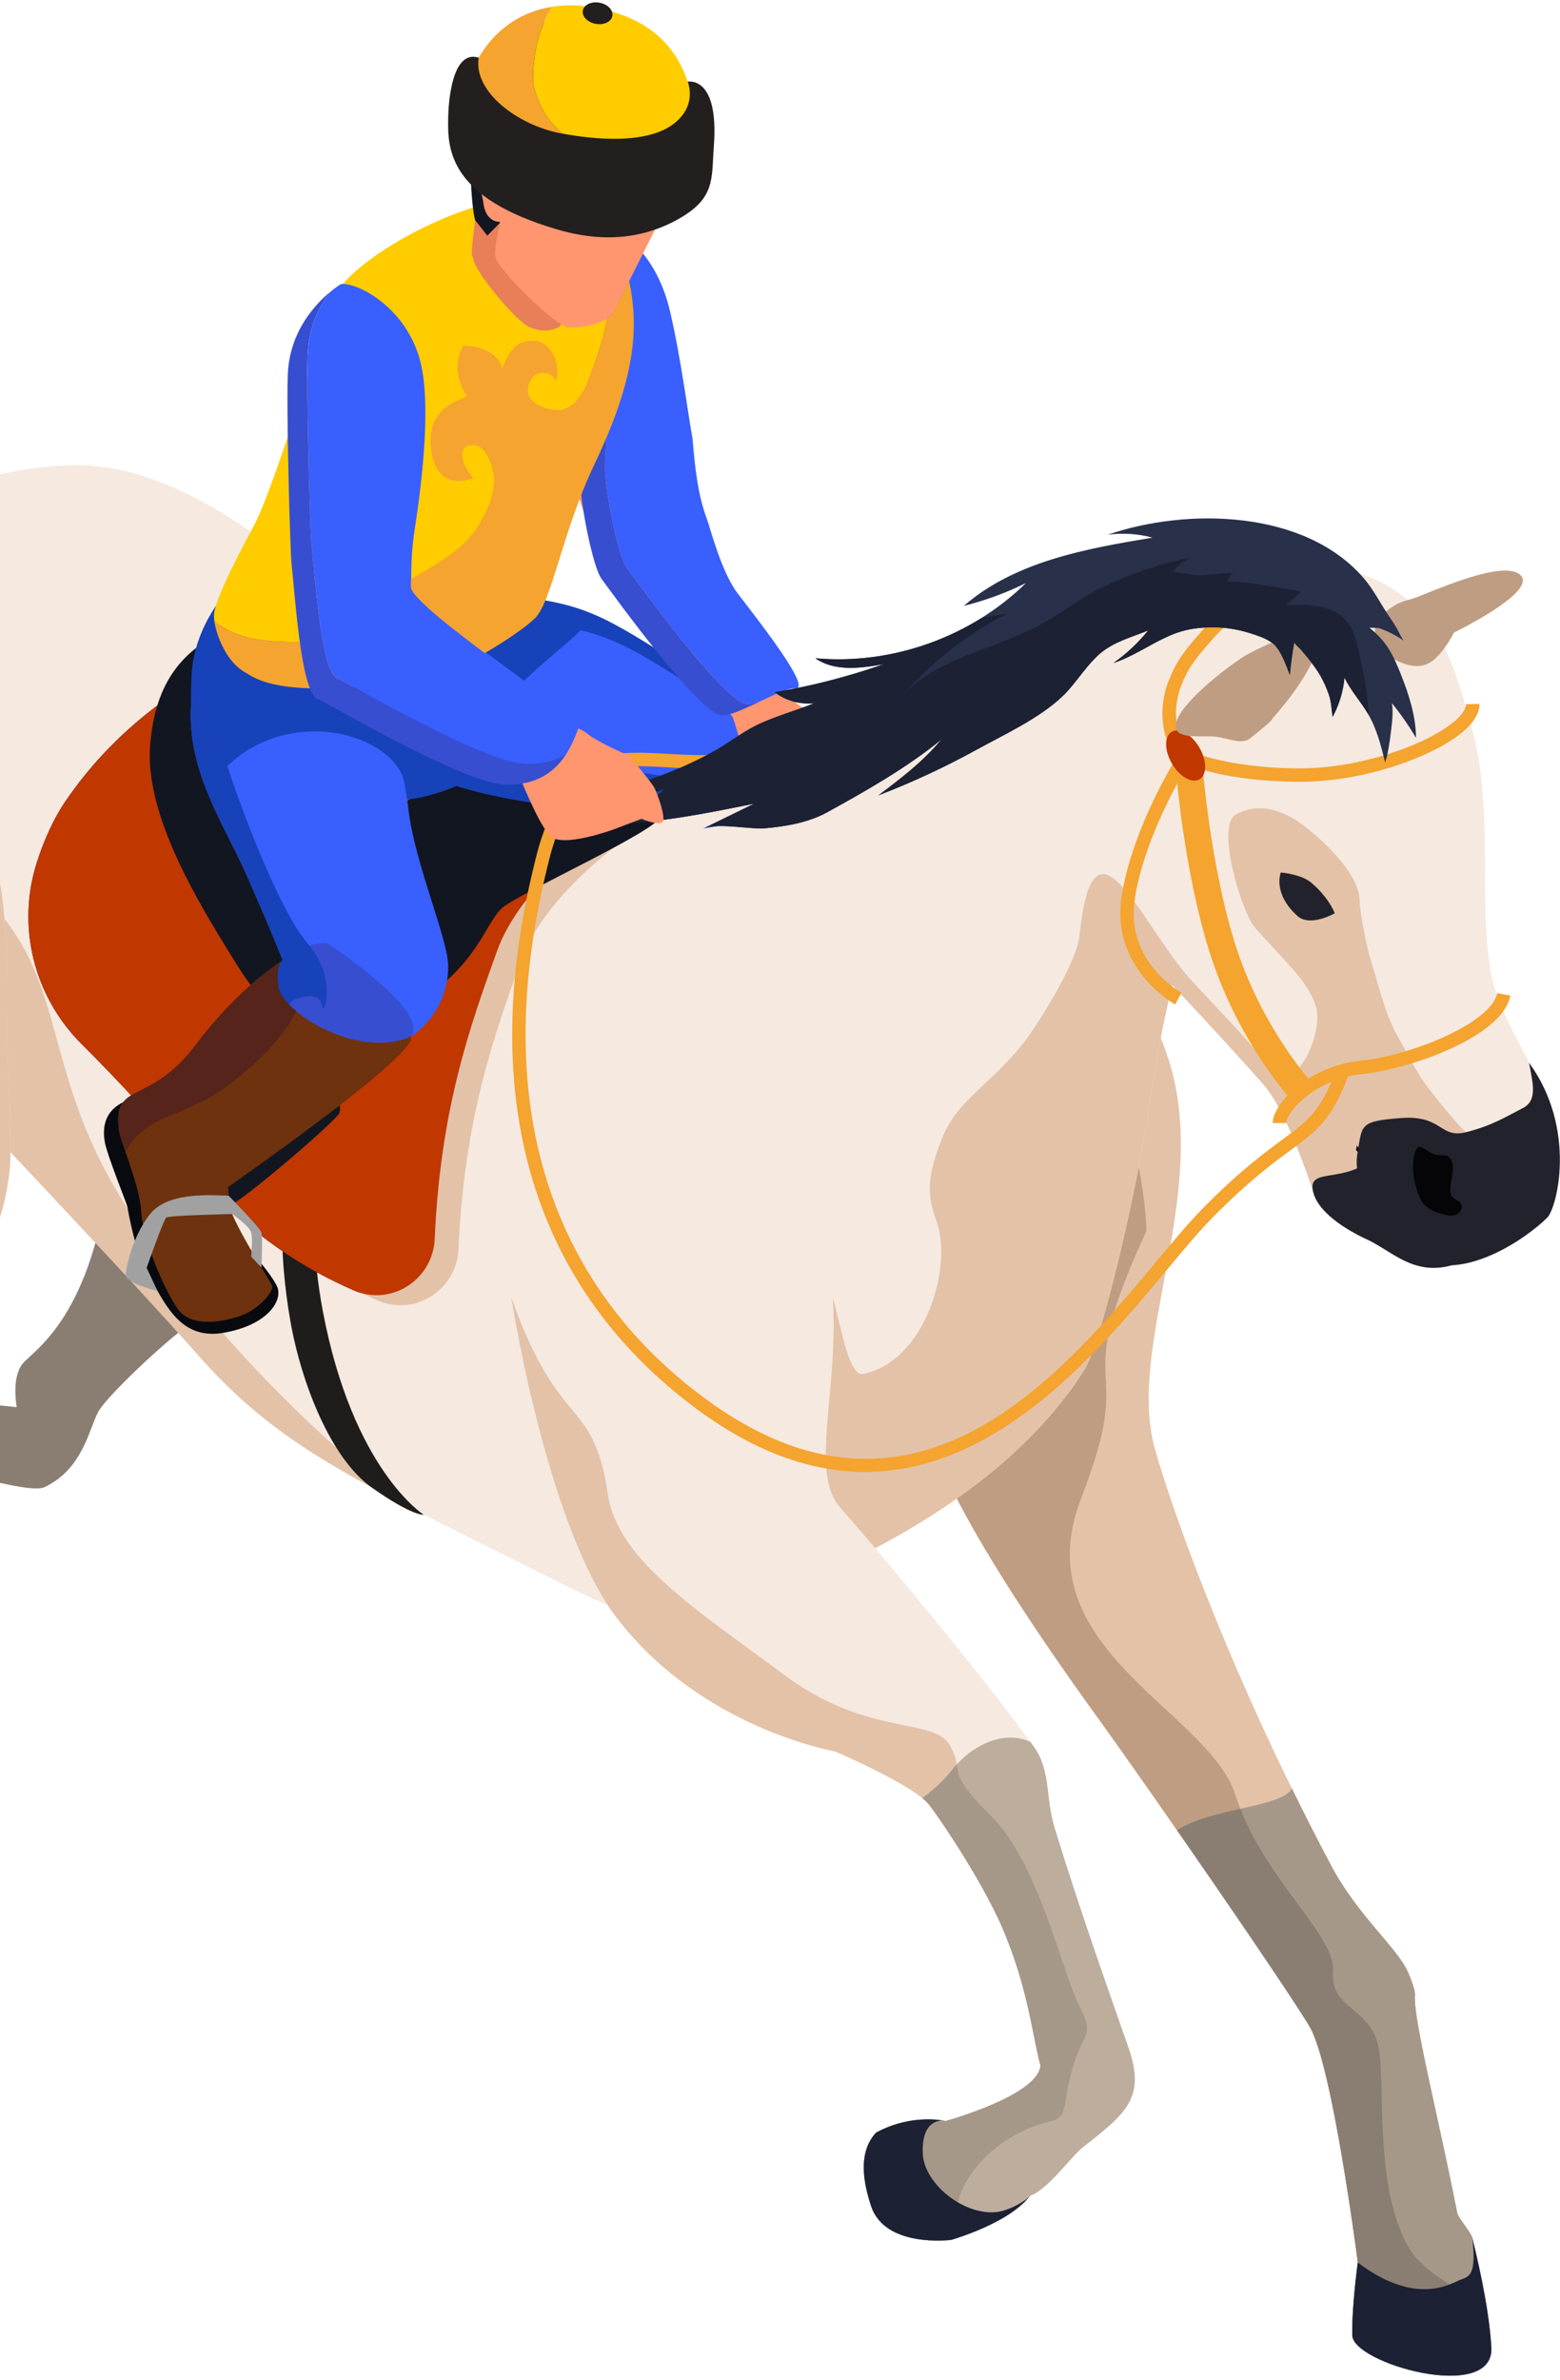 <svg width="284" height="433" viewBox="0 0 284 433" fill="none" xmlns="http://www.w3.org/2000/svg">
<path d="M49.193 235.136C46.971 238.35 36.849 240.035 34.668 240.972C32.48 241.889 19.558 253.724 17.853 256.944C16.155 260.185 15.034 267.325 8.084 270.6C5.944 271.599 -2.773 268.976 -3.826 269.085C-4.118 269.105 -5.49 269.343 -7.345 269.635C-11.972 270.355 -19.689 271.456 -21.354 270.627C-31.09 269.601 -34.507 268.317 -32.761 259.771C-30.913 250.823 -28.78 250.613 -23.134 248.242C-22.135 247.827 -17.944 250.402 -15.07 252.196C-14.689 252.44 -14.322 252.658 -14.01 252.855L-13.996 252.868C-13.847 252.956 -13.704 253.052 -13.582 253.126C-10.966 254.75 3.043 256.034 3.043 256.034C3.043 256.034 2.037 250.687 4.102 248.153C6.168 245.626 15.985 240.204 19.613 215.339C19.966 212.907 21.739 203.565 19.891 195.589C18.05 187.613 1.962 174.902 -6.938 147.238C-15.844 119.56 -16.979 119.478 -17.488 106.482C-17.488 106.482 -15.287 95.333 -8.853 89.456C-2.406 83.593 14.83 88.736 24.035 104.002C33.255 119.268 38.01 138.915 38.798 143.195C39.593 147.482 43.989 165.69 44.512 171.723C45.049 177.756 47.134 185.637 47.345 187.749C47.556 189.876 51.415 231.909 49.193 235.136Z" fill="#8A7E72"/>
<path d="M246.185 424.914C246.076 419.799 247.183 411.666 247.183 411.666C247.183 411.666 242.598 375.917 238.453 368.831C234.54 362.153 210.076 326.71 199.661 312.307C151.927 246.23 170.107 247.351 165.467 223.532C154.196 165.581 185.536 162.999 185.536 162.999C185.536 162.999 204.858 168.393 212.725 192.729C220.586 217.064 204.905 244.79 210.266 263.677C213.996 276.829 225.022 306.824 242.305 339.401C247.149 348.545 254.364 354.408 256.287 358.77C257.347 361.154 257.625 362.534 257.591 362.928C257.197 367.174 261.77 384.695 265.262 402.529C265.486 403.684 267.755 406.061 268.034 407.189C269.786 414.35 271.166 421.388 271.498 427.292C271.729 437.238 246.28 430.03 246.178 424.921L246.185 424.914Z" fill="#E3C2A8"/>
<path d="M256.463 408.946C250.457 398.551 252.081 381.879 251.137 373.55C250.192 365.221 242.047 365.724 242.678 358.875C243.31 352.034 229.791 341.904 224.892 326.564C220.001 311.224 186.174 299.885 196.827 272.594C207.48 245.303 194.041 255.725 208.723 223.937C208.723 223.937 207.418 166.345 163.829 189.832C162.511 198.195 162.688 209.153 165.48 223.522C170.12 247.341 151.933 246.22 199.674 312.297C210.088 326.7 234.546 362.15 238.466 368.822C242.61 375.907 247.196 411.657 247.196 411.657C247.196 411.657 246.089 419.796 246.198 424.904C246.306 430.02 271.756 437.222 271.518 427.276C271.375 424.721 271.022 421.942 270.54 419.048C264.432 416.337 258.766 412.913 256.47 408.932L256.463 408.946Z" fill="#BF9D82"/>
<path d="M271.514 427.287C271.181 421.39 269.802 414.352 268.049 407.184C267.77 406.05 265.501 403.679 265.277 402.524C261.785 384.683 257.213 367.162 257.607 362.922C257.648 362.535 257.362 361.156 256.303 358.765C254.38 354.403 247.165 348.54 242.321 339.395C239.8 334.647 237.416 329.959 235.167 325.359C233.971 328.709 220.166 329.082 214.29 333.03C224.691 347.996 235.914 364.485 238.455 368.826C242.599 375.912 247.185 411.661 247.185 411.661C247.185 411.661 246.078 419.8 246.187 424.909C246.295 430.025 271.745 437.226 271.514 427.28V427.287Z" fill="#A69889"/>
<path d="M270.786 429.854C271.085 429.419 271.302 428.93 271.411 428.359C271.425 428.278 271.452 428.203 271.459 428.115C271.493 427.85 271.513 427.578 271.506 427.286C271.506 427.272 271.506 427.259 271.506 427.238C271.472 426.579 271.418 425.9 271.35 425.214C271.309 424.779 271.262 424.337 271.207 423.896C271.18 423.651 271.153 423.4 271.126 423.148C271.051 422.564 270.976 421.966 270.888 421.362C270.874 421.273 270.868 421.192 270.854 421.104C270.752 420.424 270.65 419.738 270.535 419.045C264.427 416.334 258.761 412.91 256.465 408.929C250.459 398.534 252.083 381.862 251.138 373.533C250.194 365.204 242.048 365.7 242.68 358.859C243.278 352.404 231.287 343.029 225.811 329.108C221.653 330.073 217.081 331.14 214.295 333.015C214.635 333.504 214.975 334 215.321 334.489C215.525 334.781 215.729 335.08 215.94 335.379C216.13 335.658 216.327 335.936 216.517 336.208C216.993 336.894 217.468 337.58 217.944 338.273C218.039 338.409 218.134 338.552 218.229 338.688C218.494 339.075 218.759 339.462 219.031 339.843C219.167 340.033 219.296 340.23 219.432 340.42C219.934 341.154 220.437 341.881 220.94 342.608L221.164 342.934C221.442 343.335 221.714 343.736 221.986 344.13C222.102 344.293 222.21 344.462 222.326 344.625C222.815 345.339 223.304 346.052 223.786 346.752C223.875 346.881 223.963 347.01 224.051 347.139C224.33 347.54 224.602 347.941 224.873 348.335C224.948 348.45 225.03 348.559 225.104 348.675C225.566 349.347 226.022 350.02 226.47 350.679C226.599 350.869 226.728 351.059 226.857 351.249C227.088 351.582 227.312 351.922 227.537 352.248C227.679 352.459 227.822 352.669 227.965 352.88C228.325 353.41 228.678 353.933 229.024 354.443C229.181 354.674 229.337 354.905 229.493 355.136C229.683 355.414 229.874 355.693 230.057 355.971C230.281 356.304 230.505 356.637 230.723 356.963C230.94 357.289 231.158 357.608 231.375 357.928C231.572 358.227 231.769 358.519 231.966 358.804C232.095 358.994 232.224 359.185 232.347 359.375C232.639 359.81 232.917 360.231 233.189 360.639C233.305 360.808 233.413 360.971 233.522 361.134C233.726 361.44 233.923 361.739 234.12 362.031C234.215 362.181 234.317 362.33 234.412 362.473C234.67 362.867 234.921 363.247 235.159 363.614C235.241 363.737 235.315 363.845 235.39 363.967C235.594 364.28 235.798 364.586 235.988 364.878C236.036 364.953 236.09 365.027 236.138 365.102C236.362 365.449 236.579 365.781 236.783 366.101C236.83 366.182 236.885 366.257 236.932 366.332C237.123 366.631 237.306 366.909 237.469 367.174C237.483 367.195 237.496 367.222 237.51 367.242C237.687 367.521 237.843 367.779 237.992 368.017C238.026 368.064 238.053 368.118 238.087 368.166C238.23 368.397 238.359 368.614 238.468 368.805C239.113 369.912 239.772 371.719 240.424 373.982C240.683 374.885 240.941 375.863 241.199 376.896C241.457 377.929 241.708 379.023 241.96 380.15C242.082 380.714 242.211 381.292 242.333 381.876C245.037 394.743 247.205 411.64 247.205 411.64C247.205 411.64 246.926 413.678 246.661 416.348C246.559 417.353 246.464 418.44 246.383 419.555C246.247 421.402 246.165 423.298 246.199 424.894C246.213 425.533 246.62 426.206 247.327 426.871C247.605 427.136 247.945 427.395 248.305 427.66C248.631 427.891 248.985 428.122 249.372 428.353C249.644 428.509 249.936 428.672 250.235 428.821C250.833 429.134 251.485 429.433 252.171 429.711C252.511 429.854 252.864 429.99 253.224 430.126C259.569 432.483 268.272 433.461 270.8 429.834L270.786 429.854Z" fill="#8A7E72"/>
<path d="M283.464 209.872C283.586 217.529 277.893 222.149 276.432 222.06C274.965 221.985 270.902 218.167 270.902 218.167C270.902 218.167 270.705 219.227 269.17 218.765C268.3 218.493 266.996 217.739 265.053 216.041C259.665 211.326 261.914 207.053 261.146 205.51C260.378 203.982 256.275 190.272 251.594 184.898C246.913 179.511 240.079 156.344 238.224 155.06C236.383 153.762 232.436 155.386 227.999 156.099C224.847 156.609 219.582 157.492 214.452 175.434C214.113 176.63 213.766 177.9 213.426 179.246C211.925 185.244 210.437 192.84 209.031 202.453C207.135 215.511 200.613 244.378 197.284 249.426C196.612 250.438 195.926 251.505 195.171 252.537C195.036 252.721 194.9 252.918 194.757 253.101C190.436 258.692 183.35 262.959 161.868 252.259C160.292 251.477 158.743 250.71 157.201 249.99C152.105 247.537 147.261 245.37 142.642 243.393C134.693 239.996 127.451 237.19 120.867 234.561C104.834 228.175 92.727 222.882 83.957 212.956C68.874 195.87 42.1 173.94 35.802 166.636C33.689 164.19 28.743 160.223 23.043 155.202C11.65 145.222 -6.564 136.811 -7.916 122.558C-8.011 121.518 -8.113 120.493 -8.195 119.508C-9.893 100.098 -8.901 89.914 0.27 87.183C9.945 84.302 26.807 77.936 61.741 109.656C61.741 109.656 75.424 124.752 85.118 130.649C97.653 138.258 112.572 150.066 146.684 134.644C154.035 131.295 210.043 102.326 219.33 100.994C228.597 99.663 246.736 102.53 253.612 107.177C260.501 111.831 263.64 116.24 268.096 133.034C272.553 149.788 268.062 169.992 272.886 182.079C274.815 186.929 278.246 192.888 280.047 196.672C282.723 202.324 283.403 205.279 283.491 209.886L283.464 209.872Z" fill="#F5E9E0"/>
<path d="M104.099 140.98C97.543 163.664 81.197 151.252 113.698 167.856C128.835 175.587 136.322 163.494 137.796 159.561C139.27 155.627 127.877 148.636 127.877 148.636L95.09 133.975L104.092 140.98H104.099Z" fill="#F5E9E0"/>
<path d="M124.902 163.906C124.902 163.906 137.015 198.555 142.491 212.027C147.967 225.499 165.59 253.904 165.59 253.904C165.59 253.904 158.219 253.075 155.841 251.689C153.463 250.303 153.436 247.246 153.436 247.246C153.436 247.246 127.45 207.346 124.005 192.25C120.561 177.154 118.801 160.054 118.801 160.054L124.902 163.899V163.906Z" fill="#942F11"/>
<path d="M195.158 252.535C195.022 252.718 194.886 252.915 194.744 253.099C175.775 278.97 138.097 291.606 126.072 295.098C125.277 295.329 124.604 295.526 124.047 295.682C122.926 295.988 122.288 296.138 122.288 296.138C122.288 296.138 122.057 295.968 121.656 295.635C116.309 291.314 79.718 259.838 118.809 235.829C119.502 235.401 120.188 234.986 120.861 234.558C132.94 227.133 142.982 220.882 151.189 215.848C159.796 210.576 166.407 206.643 171.258 204.136C177.352 200.983 180.687 200.059 181.774 201.472C184.621 205.162 195.172 252.535 195.172 252.535H195.158Z" fill="#F5E9E0"/>
<path d="M269.175 218.116C269.175 218.341 269.175 218.558 269.162 218.769C268.999 224.903 265.113 228.966 263.054 230.019C262.68 230.223 262.361 230.318 262.137 230.311C260.676 230.237 256.607 226.425 256.607 226.425C256.607 226.425 256.152 229 250.764 224.285C245.37 219.57 240.342 219.496 239.575 217.96C238.807 216.438 234.697 202.722 230.022 197.334C227.006 193.863 219.112 185.255 213.432 179.242C210.286 175.934 207.827 173.434 207.175 172.972C205.341 171.674 201.393 173.298 196.957 174.025C195.537 174.249 189.939 176.742 182.839 181.518C172.785 188.292 159.734 199.658 151.201 215.834C147.369 223.09 144.427 231.31 143.096 240.509C142.973 241.399 142.803 242.343 142.654 243.376C142.538 244.028 142.416 244.694 142.287 245.387C139.787 259.695 134.304 283.011 131.335 287.475C129.297 290.566 128.659 293.772 126.084 295.09C125.52 295.389 124.854 295.58 124.059 295.668H123.998C123.332 295.743 122.551 295.729 121.675 295.62C117.992 295.179 112.306 293.134 103.08 288.528C91.503 282.76 82.162 278.194 74.342 274.145C56.542 264.967 46.583 258.458 36.113 246.589C21.031 229.503 -5.9 201.621 -12.197 194.331C-12.537 193.958 -12.924 193.536 -13.38 193.088C-15.859 190.635 -20.133 187.143 -24.97 182.904C-36.349 172.91 -50.814 158.84 -52.172 144.587C-54.224 123.193 -53.64 112.092 -43.979 109.212C-36.662 107.038 -27.389 106.093 -8.203 119.484C-2.007 123.798 5.208 129.593 13.721 137.331C13.721 137.331 32.051 147.651 41.752 153.548C51.454 159.445 73.371 176.015 80.722 172.693C83.874 171.259 102.319 161.456 123.122 150.579C122.531 150.43 121.892 150.239 121.158 150.015C120.391 149.777 119.609 149.56 118.835 149.363C121.953 149.01 125.058 148.521 128.149 147.97C131.227 147.42 134.311 146.802 137.348 146.184C134.243 147.692 131.166 149.2 128.068 150.722H128.04C128.04 150.722 128 150.749 127.979 150.763C128.007 150.749 128.027 150.735 128.068 150.722C128.958 150.586 129.841 150.443 130.717 150.28C133.557 150.205 137.294 150.858 139.352 150.667C143.177 150.328 147.233 149.614 150.644 147.739C157.709 143.84 165.026 139.695 171.351 134.552C168.11 138.5 164 141.604 159.924 144.682C166.099 142.304 172.119 139.505 177.914 136.312C182.676 133.696 189.137 130.707 193.288 126.78C193.676 126.407 194.083 126.026 194.43 125.625C195.007 124.973 195.564 124.294 196.101 123.601C197.344 122.031 198.567 120.421 200.048 119.063C200.109 119.015 200.164 118.961 200.225 118.913C201.57 119.049 202.929 119.212 204.288 119.416C203.771 119.83 203.241 120.231 202.705 120.612C203.323 120.408 203.927 120.17 204.525 119.919C204.777 119.803 205.028 119.694 205.279 119.565C212.196 120.686 218.921 122.629 222.543 125.068C229.431 129.722 234.221 133.642 238.685 150.423C243.121 167.19 251.756 179.799 256.586 191.892C261.424 203.999 269.033 210.419 269.182 218.089L269.175 218.116Z" fill="#F5E9E0"/>
<path d="M128.073 150.739C128.031 150.753 128.009 150.767 127.981 150.781C128.009 150.767 128.024 150.753 128.045 150.739H128.073Z" fill="#F5E9E0"/>
<path d="M200.226 118.935C200.165 118.982 200.111 119.037 200.05 119.084C198.569 120.443 197.346 122.053 196.103 123.623C195.559 124.316 195.009 124.995 194.431 125.647C194.078 126.048 193.677 126.428 193.29 126.802C189.139 130.722 182.678 133.718 177.916 136.334C172.12 139.527 166.101 142.333 159.926 144.704C164.002 141.626 168.112 138.521 171.353 134.574C165.028 139.717 157.711 143.861 150.645 147.761C147.241 149.636 143.179 150.349 139.354 150.689C137.295 150.879 133.559 150.227 130.719 150.302C129.836 150.465 128.959 150.601 128.069 150.744C131.161 149.222 134.245 147.713 137.35 146.205C134.306 146.823 131.228 147.435 128.151 147.992C134.109 144.874 140.183 141.735 146.066 138.725C166.332 128.331 184.383 119.465 188.256 118.914C191.476 118.452 195.736 118.486 200.233 118.942L200.226 118.935Z" fill="#F5E9E0"/>
<path d="M205.281 119.583C205.03 119.705 204.778 119.82 204.527 119.936C203.922 120.187 203.317 120.425 202.706 120.629C203.25 120.248 203.773 119.848 204.289 119.433C204.615 119.481 204.955 119.535 205.281 119.583Z" fill="#F5E9E0"/>
<path d="M263.054 230.027C262.674 230.224 262.361 230.319 262.137 230.305C260.67 230.23 256.607 226.419 256.607 226.419C256.607 226.419 256.152 228.994 250.758 224.279C245.37 219.564 240.343 219.489 239.568 217.968C238.8 216.439 234.697 202.722 230.016 197.342C227 193.863 219.112 185.249 213.419 179.243C211.917 185.242 210.429 192.837 209.023 202.451C207.128 215.508 200.606 244.375 197.277 249.423C196.604 250.435 195.918 251.502 195.164 252.535C195.028 252.718 194.892 252.915 194.749 253.098C175.781 278.969 138.102 291.606 126.077 295.098C125.5 295.404 124.841 295.601 124.053 295.682H123.992L138.694 242.385C139.916 243.533 145.562 224.972 146.737 225.842C152.499 230.163 153.049 250.863 157.2 249.98C168.532 247.609 173.553 230.339 170.448 222.071C168.654 217.295 168.851 213.755 171.555 206.996C174.307 200.168 180.068 197.532 186.019 190.167C188.839 186.648 196.02 175.173 196.502 170.391C198.805 147.787 205.878 164.052 214.451 175.432C215.246 176.491 216.116 177.558 217.087 178.604C228.46 190.867 233.223 194.753 239.106 209.088C242.537 217.458 254.053 225.101 263.054 230.02V230.027Z" fill="#E3C2A8"/>
<path d="M197.08 390.751C194.892 392.47 190.904 398.272 187.507 399.542C184.491 403.476 177.527 406.126 174.551 407.118C173.682 407.41 173.159 407.559 173.159 407.559C173.159 407.559 161.174 409.108 158.599 401.452C155.827 393.211 157.94 389.705 159.517 388.02C164.877 385.14 169.85 385.554 171.548 385.819C171.949 385.88 172.173 385.928 172.173 385.928C172.173 385.928 188.988 381.301 189.423 375.832C188.01 370.873 187.283 361.871 182.412 350.627C178.512 341.652 170.319 329.756 169.001 328.201C166.018 324.681 152.009 318.662 152.009 318.662C152.009 318.662 127.633 314.511 112.204 294.286C103.481 282.845 96.647 257.565 93.053 235.995C90.301 219.445 89.459 205.083 91.123 200.823C94.955 190.993 123.027 177.473 142.185 206.992C161.351 236.525 144.285 264.549 153.028 274.393C161.772 284.224 181.726 308.526 188.73 318.567C191.271 322.976 190.354 327.29 192.025 332.746C196.706 347.964 202.134 363.134 205.402 372.489C208.636 381.756 205.008 384.494 197.073 390.758L197.08 390.751Z" fill="#F5E9E0"/>
<path d="M191.103 386.039C180.512 388.458 171.632 398.587 174.553 407.113C173.684 407.406 173.161 407.555 173.161 407.555C173.161 407.555 161.176 409.104 158.601 401.447C155.83 393.206 157.942 389.701 159.519 388.016C164.879 385.135 169.852 385.55 171.55 385.815C171.951 385.876 172.176 385.923 172.176 385.923C172.176 385.923 188.99 381.297 189.425 375.828C188.012 370.868 187.285 361.867 182.414 350.623C178.514 341.648 170.321 329.752 169.003 328.196C166.02 324.677 152.011 318.658 152.011 318.658C152.011 318.658 127.635 314.507 112.206 294.282C103.483 282.841 96.649 257.561 93.055 235.991C101.839 260.856 108.008 253.913 110.651 271.848C112.458 284.105 127.493 293.31 142.65 304.669C157.807 316.029 169.968 312.448 172.875 317.496C175.783 322.537 171.652 321.776 180.348 330.323C189.058 338.87 193.345 358.809 196.382 364.768C199.426 370.712 197.251 369.394 195.261 376.27C193.27 383.145 194.649 385.224 191.089 386.039H191.103Z" fill="#E3C2A8"/>
<path d="M192.034 332.738C190.363 327.276 191.273 322.969 188.739 318.56C188.393 318.064 188.005 317.52 187.598 316.956C182.591 314.619 176.741 317.765 173.501 321.834C171.714 324.076 169.798 325.829 167.889 327.147C168.344 327.514 168.725 327.867 169.003 328.2C170.321 329.749 178.514 341.645 182.414 350.626C187.285 361.877 188.005 370.879 189.425 375.831C188.984 381.3 172.176 385.927 172.176 385.927C172.176 385.927 171.958 385.88 171.551 385.818C169.852 385.553 164.879 385.132 159.519 388.02C157.943 389.704 155.83 393.21 158.602 401.451C161.177 409.108 173.161 407.559 173.161 407.559C173.161 407.559 173.684 407.409 174.554 407.117C177.536 406.125 184.493 403.475 187.509 399.542C190.906 398.271 194.894 392.476 197.082 390.751C205.024 384.487 208.645 381.749 205.411 372.482C202.15 363.127 196.715 347.956 192.041 332.738H192.034Z" fill="#BDAD9D"/>
<path d="M196.396 364.768C193.352 358.809 189.065 338.87 180.362 330.323C174.458 324.521 174.465 323.006 174.173 321.056C173.942 321.314 173.718 321.572 173.507 321.837C171.72 324.079 169.805 325.832 167.896 327.15C168.099 327.313 168.276 327.47 168.446 327.626C168.487 327.667 168.527 327.707 168.575 327.748C168.731 327.904 168.881 328.054 169.003 328.196C170.321 329.745 178.514 341.641 182.414 350.623C187.285 361.873 188.005 370.875 189.425 375.828C189.296 377.445 187.733 378.98 185.607 380.353C185.39 380.495 185.165 380.631 184.934 380.767C179.819 383.817 172.169 385.924 172.169 385.924C172.169 385.924 171.951 385.876 171.544 385.815C169.845 385.55 164.872 385.129 159.512 388.016C159.118 388.437 158.69 388.974 158.316 389.667C157.188 391.753 156.516 395.265 158.595 401.447C161.17 409.104 173.154 407.555 173.154 407.555C173.154 407.555 173.677 407.406 174.547 407.113C171.625 398.587 180.505 388.458 191.096 386.039C194.656 385.224 193.277 383.145 195.268 376.27C197.258 369.394 199.432 370.719 196.389 364.768H196.396Z" fill="#A69889"/>
<path d="M74.323 274.166C56.53 264.981 46.578 258.472 36.095 246.604C21.012 229.531 -5.918 201.649 -12.216 194.359C-12.542 193.979 -12.936 193.564 -13.392 193.116C-16.605 165.954 -23.297 147.584 -8.901 158.066C14.32 174.969 5.353 191.859 22.867 219.34C33.859 236.596 53.568 258.595 74.323 274.173V274.166Z" fill="#E3C2A8"/>
<path d="M264.686 115.107C264.686 115.107 279.443 107.939 276.963 104.828C274.15 101.295 259.734 108.129 257.254 108.897C255.576 109.42 254.401 109.427 251.547 111.92C250.195 113.102 249.917 115.093 250.881 116.615C251.506 117.6 251.975 118.918 252.784 119.4C256.269 121.472 258.783 121.731 260.794 120.25C262.519 118.979 264.469 115.711 264.68 115.1L264.686 115.107Z" fill="#BF9D82"/>
<path d="M274.632 219.25C274.618 219.691 274.584 220.119 274.536 220.541C274.441 221.336 274.258 222.117 274.034 222.885C272.593 223.938 270.909 225.011 268.993 225.928C267.138 226.845 265.073 227.599 262.851 228.055C261.37 227.063 259.923 225.833 259.923 225.833C259.923 225.833 259.651 228.557 254.182 224.257C248.7 219.943 243.584 219.956 242.741 218.441C241.913 216.954 237.089 203.196 232.252 198.128C231.735 197.578 231.076 196.939 230.336 196.26C232.095 196.395 233.828 196.212 235.309 195.295C238.264 193.44 240.561 186.64 239.596 183.27C238.618 179.914 236.165 177.217 233.821 174.635C232.259 172.943 230.71 171.245 229.147 169.553C228.977 169.376 228.814 169.193 228.644 169.003C225.933 166.054 221.477 150.558 224.813 148.329C226.993 146.889 229.847 146.78 232.34 147.541C232.36 147.555 232.415 147.561 232.449 147.575C234.976 148.37 237.17 149.973 239.168 151.699C241.213 153.479 243.896 156.033 245.656 158.771C246.709 160.402 247.436 162.087 247.517 163.704C247.531 163.839 247.531 163.962 247.531 164.098C247.511 165.626 248.829 172.542 249.501 174.56C251.159 179.56 251.913 184.201 254.8 189.214C256.377 191.959 258.027 195.438 259.984 197.924C261.445 199.779 265.365 204.827 267.186 206.267C267.444 206.464 267.688 206.661 267.906 206.878C268.089 207.048 268.259 207.218 268.422 207.395C270.216 209.351 270.644 208.081 271.941 210.438C273.429 213.163 274.713 216.091 274.652 219.257L274.632 219.25Z" fill="#E3C2A8"/>
<path d="M242.993 166.171C242.993 166.171 238.509 168.746 236.206 166.667C231.6 162.509 233.176 158.752 233.176 158.752C233.176 158.752 236.742 159.037 238.577 160.498C240.465 162.006 242.225 164.241 242.993 166.171Z" fill="#22222C"/>
<path d="M64.398 234.785C71.219 237.747 78.815 232.835 79.141 225.409C80.167 201.651 85.663 186.46 90.5 172.995C96.234 157.05 121.799 139.637 137.86 139.107L153.92 138.578C153.92 138.578 128.226 146.234 102.661 139.25C88.53 135.391 73.06 118.719 65.247 113.549C54.296 114.093 28.038 122.136 11.923 145.779C9.667 149.094 7.975 152.967 6.719 156.88C2.955 168.552 6.175 181.331 14.871 189.98C21.122 196.196 29.104 204.654 36.958 214.403C45.348 224.818 55.933 231.103 64.398 234.778V234.785Z" fill="#1C2134"/>
<path d="M93.971 108.51C107.565 110.032 110.616 112.451 128.144 123.626C131.846 125.991 135.481 128.464 138.98 131.12C139.951 131.861 142.37 133.145 142.784 134.286C143.375 135.923 141.439 137.982 140.454 139.014C139.578 139.932 138.695 140.856 137.818 141.773C137.166 142.452 136.5 143.145 135.658 143.573C135.053 143.879 134.38 144.035 133.715 144.185C130.562 144.884 127.39 145.482 124.196 145.971C121.52 146.379 120.175 145.985 117.654 145.217C112.654 143.689 107.47 142.792 102.273 142.296C82.965 140.434 64.669 135.672 67.38 125.943C70.091 116.214 93.971 108.503 93.971 108.503V108.51Z" fill="#1842B9"/>
<path d="M55.809 194.507C50.007 214.047 50.87 228.945 52.853 240.305C54.831 251.664 60.245 265.394 67.644 270.632C75.049 275.877 77.155 275.619 77.155 275.619C77.155 275.619 64.26 267.521 58.784 238.627C54.769 217.416 59.165 202.137 61.305 196.342C63.445 190.54 55.809 194.507 55.809 194.507Z" fill="#1E1D1B"/>
<path d="M266.643 213.965C266.643 213.965 269.109 219.298 266.955 221.459C264.802 223.619 262.37 224.788 262.37 224.788C262.37 224.788 258.307 217.58 258.911 216.669C259.516 215.759 263.389 211.404 266.643 213.965Z" fill="#050507"/>
<path d="M247.021 208.419C247.021 208.419 257.15 222.998 257.503 224.506C257.857 226.015 256.6 226.415 256.6 226.415L253.264 217.617L246.878 209.227L247.021 208.412V208.419Z" fill="#050507"/>
<path d="M30.652 140.552C30.652 140.552 23.403 145.016 26.766 149.955C30.129 154.894 31.882 168.244 36.278 170.432C40.673 172.619 67.835 184.502 72.631 184.862C77.434 185.222 76.952 179.304 76.952 179.304C76.952 179.304 79.377 171.79 79.534 168.624C79.69 165.459 77.57 161.362 77.57 161.362C77.57 161.362 66.897 154.025 59.281 152.265C51.666 150.505 38.832 137.319 37.269 136.945C35.714 136.578 30.652 140.546 30.652 140.546V140.552Z" fill="#560607"/>
<path d="M38.145 179.065C38.145 179.065 32.608 198.21 47.745 205.941C62.881 213.672 70.368 201.579 71.842 197.653C73.317 193.726 70.898 181.551 70.898 181.551L38.111 166.89L38.145 179.071V179.065Z" fill="#560607"/>
<path d="M217.285 139.516C220.362 140.596 226.585 142.193 236.457 142.247C236.538 142.247 236.627 142.247 236.708 142.247C249.114 142.247 262.491 137.118 267.26 132.28C268.666 130.854 269.366 129.441 269.339 128.075L266.893 128.123C266.907 128.795 266.431 129.644 265.521 130.568C261.186 134.957 248.332 139.808 236.701 139.808C236.627 139.808 236.545 139.808 236.47 139.808C222.543 139.726 216.17 136.438 216.109 136.404L213.82 135.188L214.336 137.722C214.431 138.191 218.351 143.653 217.278 139.516H217.285Z" fill="#F4A42F"/>
<path d="M231.695 204.333H234.141C234.141 202.526 239.223 196.33 248.041 195.42C256.411 194.557 273.498 188.748 274.965 181.153L272.567 180.691C271.5 186.18 256.812 192.064 247.79 192.988C237.966 194 231.695 201.004 231.695 204.327V204.333Z" fill="#F4A42F"/>
<path d="M213.931 182.76L215.093 180.613C214.665 180.382 204.732 174.818 206.621 163.316C208.618 151.176 216.479 138.811 216.56 138.689L217.008 137.989L216.519 137.316C212.069 131.154 215.079 124.653 215.113 124.585C216.349 121.324 218.061 119.367 220.426 116.663C221.424 115.522 222.41 114.401 223.571 113.64C225.8 112.186 228.585 112.009 231.989 111.928L231.934 109.489C228.945 109.557 225.229 109.645 222.233 111.595C220.793 112.532 219.651 113.837 218.646 114.985C216.152 117.838 214.223 120.046 212.871 123.627C212.762 123.844 209.467 130.95 214.073 138.057C212.348 140.89 206.036 151.801 204.216 162.915C202.035 176.163 213.809 182.692 213.931 182.76Z" fill="#F4A42F"/>
<path d="M235.065 200.12L238.672 196.825C238.584 196.73 229.888 187.069 225.139 172.625C220.302 157.917 218.855 138.697 218.841 138.507L213.97 138.86C214.031 139.668 215.478 158.874 220.499 174.154C225.594 189.637 234.677 199.699 235.065 200.12Z" fill="#F4A42F"/>
<path d="M212.352 134.72C211.999 136.731 213.276 139.591 215.206 141.113C217.135 142.634 218.99 142.234 219.343 140.223C219.696 138.212 218.419 135.351 216.49 133.83C214.56 132.308 212.705 132.709 212.352 134.72Z" fill="#C03700"/>
<path d="M1.76 212.917C-0.55 233.421 -13.03 238.822 -14.484 239.576C-15.924 240.33 -30.959 246.621 -34.125 248.476C-37.291 250.331 -55.24 266.983 -57.842 266.942C-60.444 266.908 -66.878 270.665 -69.079 273.308C-71.28 275.937 -72.068 282.581 -79.997 285.74C-82.205 286.61 -91.859 282.968 -92.993 282.86C-93.313 282.839 -94.787 282.765 -96.778 282.663C-100.052 282.506 -104.876 282.513 -108.341 282.527C-110.189 282.54 -111.636 282.54 -112.288 282.527C-120.094 282.343 -122.166 276.813 -121.962 272.744C-121.779 269.129 -121.12 263.647 -112.193 259.163C-111.18 258.653 -106.608 263.049 -103.361 263.667C-102.858 263.762 -102.382 263.762 -101.968 263.654C-99.21 263.851 -89.352 270.25 -89.352 270.25C-89.352 270.25 -89.766 265.135 -87.273 263.219C-84.78 261.303 -69.623 261.378 -60.036 241.954C-59.099 240.052 -48.412 223.353 -38.018 219.045C-37.141 212.387 -60.831 177.617 -60.281 153.213C-59.717 128.81 -57.217 130.522 -54.445 119.808C-54.445 119.808 -49.166 111.737 -40.559 109.719C-31.937 107.701 -14.239 119.156 -7.989 135.393C-1.725 151.61 1.937 158.866 1.291 186.87C1.196 190.946 2.27 208.277 1.753 212.911L1.76 212.917Z" fill="#F5E9E0"/>
<path d="M-112.289 282.53C-111.644 282.543 -110.19 282.543 -108.342 282.53C-104.877 282.516 -100.047 282.503 -96.779 282.666C-94.788 282.761 -93.314 282.836 -92.995 282.863C-91.86 282.971 -82.213 286.613 -79.998 285.743C-72.07 282.577 -71.282 275.933 -69.081 273.311C-66.879 270.675 -60.446 266.911 -57.844 266.945C-55.242 266.979 -37.292 250.334 -34.126 248.479C-30.96 246.625 -15.926 240.333 -14.485 239.579C-13.031 238.818 -0.551 233.424 1.759 212.92C2.268 208.294 1.195 190.963 1.297 186.88C1.664 170.982 0.644 161.777 -1.455 153.814C-3.996 170.473 -2.956 200.97 -1.142 212.302C0.672 223.641 -20.43 235.659 -33.814 239.015C-47.198 242.378 -45.37 241.916 -57.171 255.81C-68.979 269.696 -72.946 263.487 -77.627 269.703C-82.308 275.92 -89.204 277.618 -96.331 272.149C-97.533 271.225 -91.439 273.385 -91.106 269.146C-94.061 267.305 -99.931 263.806 -101.963 263.663C-102.377 263.772 -102.853 263.772 -103.355 263.677C-106.603 263.052 -111.175 258.656 -112.187 259.173C-121.114 263.657 -121.773 269.139 -121.957 272.754C-122.161 276.823 -120.089 282.353 -112.282 282.537L-112.289 282.53Z" fill="#E3C2A8"/>
<path d="M250.336 210.485C244.84 215.471 238.332 212.4 238.977 216.463C239.622 220.526 245.248 223.855 248.91 225.547C254.311 228.04 258.883 234.093 268.856 228.196C278.83 222.292 250.336 210.485 250.336 210.485Z" fill="#22222C"/>
<path d="M278.369 193.382C279.143 197.486 279.884 200.298 277.139 201.671C274.387 203.043 271.813 204.769 266.928 205.998C262.043 207.228 262.655 202.839 255.018 203.43C247.382 204.021 248.027 204.605 247.097 210.041C246.166 215.476 251.343 226.468 259.366 229.518C267.39 232.569 277.893 225.286 281.657 221.576C283.471 219.79 287.119 205.4 278.375 193.382H278.369Z" fill="#22222C"/>
<path d="M258.987 208.849C259.864 209.318 260.72 210.032 261.739 210.167C262.452 210.263 263.172 209.984 263.763 210.528C265.115 211.778 264.219 214.319 264.069 215.847C264.008 216.486 263.96 217.199 264.348 217.709C264.782 218.286 265.652 218.449 265.998 219.081C266.393 219.808 265.815 220.752 265.041 221.038C264.266 221.323 263.403 221.139 262.608 220.922C261.467 220.603 260.292 220.195 259.456 219.36C258.715 218.619 258.294 217.62 257.975 216.622C257.248 214.38 256.915 211.927 257.595 209.672C257.737 209.196 258.057 208.639 258.552 208.686C258.709 208.7 258.845 208.775 258.98 208.849H258.987Z" fill="#050507"/>
<path d="M16.277 84.717C-10.158 83.773 -34.69 100.642 -39.167 114.684C-43.645 128.727 -23.976 139.944 -9.309 149.713C5.359 159.483 16.27 84.717 16.27 84.717H16.277Z" fill="#F5E9E0"/>
<path d="M-58.754 133.817C-58.041 127.831 -51.981 97.062 -15.097 93.536C4.088 91.702 -7.651 146.256 -25.777 148.294C-43.903 150.332 -58.761 133.823 -58.761 133.823L-58.754 133.817Z" fill="#F5E9E0"/>
<path d="M187.509 399.539C183.623 404.621 173.161 407.549 173.161 407.549C173.161 407.549 161.177 409.098 158.602 401.441C155.83 393.2 157.943 389.695 159.519 388.01C164.879 385.129 169.852 385.544 171.551 385.809C168.507 386.026 167.869 388.981 167.998 391.903C168.222 397.052 174.948 402.922 181.178 402.515C183.318 402.372 186.484 400.694 187.509 399.539Z" fill="#1C2134"/>
<path d="M246.186 424.916C246.078 419.801 247.185 411.669 247.185 411.669C257.94 419.808 264.271 415.385 265.943 414.78C267.627 414.189 268.769 413.754 268.042 407.191C269.795 414.352 271.174 421.391 271.507 427.294C271.738 437.24 246.288 430.032 246.186 424.923V424.916Z" fill="#1C2134"/>
<path d="M68.733 236.62C75.554 239.582 83.149 234.67 83.475 227.245C84.501 203.487 89.997 188.296 94.835 174.83C100.568 158.879 126.134 141.473 142.194 140.943L158.255 140.413C158.255 140.413 132.561 148.07 106.995 141.086C92.864 137.227 77.395 120.555 69.582 115.385C58.63 115.928 32.372 123.972 16.257 147.614C14.002 150.93 12.31 154.809 11.053 158.715C7.289 170.387 10.51 183.166 19.206 191.815C25.456 198.031 33.439 206.483 41.292 216.239C49.683 226.654 60.267 232.938 68.733 236.613V236.62Z" fill="#E3C2A8"/>
<path d="M64.398 234.791C71.219 237.753 78.814 232.841 79.14 225.415C80.166 201.657 85.662 186.466 90.499 173.001C96.234 157.056 121.799 139.643 137.859 139.114L153.92 138.584C153.92 138.584 128.226 146.24 102.66 139.256C88.529 135.397 73.06 118.725 65.247 113.555C54.295 114.099 28.037 122.143 11.922 145.785C9.667 149.1 7.975 152.973 6.718 156.886C2.954 168.558 6.175 181.337 14.871 189.986C21.121 196.202 29.104 204.66 36.957 214.409C45.348 224.824 55.933 231.109 64.398 234.784V234.791Z" fill="#C03700"/>
<path d="M43.995 113.561C33.465 117.216 28.213 123.935 27.323 135.689C26.433 147.442 34.83 162.055 40.707 171.621C46.584 181.187 51.693 190.956 68.833 185.304C85.974 179.658 87.958 168.054 91.47 165.153C94.983 162.252 120.004 151.022 120.317 148.468C120.629 145.92 101.09 142.149 93.305 142.048C85.519 141.946 84.853 138.182 79.54 142.048C74.228 145.913 63.874 152.191 63.874 152.191L43.995 113.561Z" fill="#121621"/>
<path d="M61.197 199.176L37.731 218.715C37.731 218.715 40.435 219.292 41.957 219.19C43.486 219.088 61.394 203.802 61.802 202.477C62.21 201.153 61.191 199.176 61.191 199.176H61.197Z" fill="#121621"/>
<path d="M143.945 143.84C143.062 144.757 142.186 145.688 141.316 146.591C140.664 147.284 139.998 147.977 139.169 148.399C138.551 148.711 137.885 148.861 137.206 149.017C135.059 149.492 132.892 149.92 130.718 150.301C129.835 150.464 128.958 150.6 128.068 150.742C131.159 149.221 134.244 147.712 137.349 146.204C134.305 146.822 131.227 147.434 128.15 147.991C125.058 148.541 121.954 149.037 118.835 149.384C115.846 148.589 112.789 148.011 109.732 147.583C108.414 147.393 107.089 147.244 105.771 147.121C97.537 146.326 89.466 144.995 83.154 142.997C78.894 141.625 75.423 139.967 73.222 137.929H73.208C71.034 135.905 70.103 133.54 70.885 130.762C73.588 121.033 97.469 113.329 97.469 113.329C100.635 113.682 103.237 114.083 105.587 114.647C113.278 116.454 118.197 119.878 131.635 128.452C133.53 129.661 135.419 130.891 137.281 132.175C139.04 133.391 140.773 134.641 142.485 135.932C143.341 136.598 145.338 137.678 146.058 138.724C146.16 138.846 146.235 138.989 146.282 139.111C146.887 140.749 144.937 142.794 143.945 143.84Z" fill="#395FFF"/>
<path d="M115.705 89.735C118.327 90.021 120.597 85.53 122.329 88.784C124.055 92.038 143.356 126.293 144.857 127.815C146.359 129.337 153.418 132.435 153.778 133.202C154.138 133.97 156.094 142.503 156.094 142.503C156.094 142.503 153.574 145.499 152.364 145.914C151.155 146.328 145.727 144.541 145.727 144.541C145.727 144.541 142.289 144.84 139.769 144.494C137.248 144.147 135.57 138.44 135.57 138.44L134.762 134.812L133.41 130.471C133.41 130.471 106.16 100.103 106.975 95.259C107.783 90.415 115.705 89.742 115.705 89.742V89.735Z" fill="#FF9670"/>
<path d="M118.377 70.245C118.927 74.559 123.241 87.542 123.071 90.355C122.901 93.167 110.102 101.075 107.364 95.661C104.626 90.246 101.65 76.224 102.513 74.362C103.376 72.507 118.377 70.238 118.377 70.238V70.245Z" fill="#FF9670"/>
<path d="M138.893 127.377C135.965 128.763 132.86 130.291 131.385 130.169C127.234 129.816 111.874 108.524 109.523 105.344C107.865 103.116 105.589 91.138 105.589 87.117C105.589 80.982 109.272 41.747 109.272 41.747C110.705 41.734 112.152 42.175 113.518 43.004C112.635 52.611 110.148 80.003 110.148 85.044C110.148 89.066 112.424 101.044 114.082 103.272C116.432 106.452 131.793 127.75 135.944 128.097C136.637 128.158 137.663 127.845 138.886 127.383L138.893 127.377Z" fill="#374ED1"/>
<path d="M144.775 125.251C144.184 125.21 143.308 125.461 142.248 125.869L142.173 125.91C141.208 126.283 140.115 126.8 138.98 127.343C138.953 127.357 138.919 127.37 138.892 127.384C137.676 127.846 136.643 128.165 135.95 128.097C131.799 127.744 116.438 106.452 114.087 103.273C112.43 101.044 110.154 89.067 110.154 85.045C110.154 80.004 112.64 52.611 113.524 43.005C117.219 45.219 120.46 50.206 121.948 56.504C123.986 65.153 125.379 76.179 126.072 79.759C126.513 85.201 127.091 90.167 128.66 94.339C129.251 95.894 131.276 104.006 134.279 107.954C136.806 111.283 144.85 121.419 145.38 124.408C145.482 124.972 145.305 125.291 144.775 125.251Z" fill="#395FFF"/>
<path d="M31.211 200.761C28.079 198.702 27.175 198.539 22.881 200.346C18.588 202.147 18.71 205.795 19.104 207.935C19.491 210.075 23.072 219.05 23.167 219.471C23.262 219.892 24.634 228.452 27.243 232.481C29.852 236.51 32.468 243.874 40.566 242.529C48.664 241.177 51.497 236.687 50.485 234.173C49.472 231.659 42.631 223.941 41.388 223.099C40.145 222.257 29.098 206.25 31.218 200.761H31.211Z" fill="#080A0F"/>
<path d="M39.268 206.438C40.729 209.128 41.782 215.698 41.605 218.456C41.435 221.214 48.997 232.689 49.506 233.851C50.016 235.013 46.864 238.348 43.895 239.381C40.926 240.414 34.866 241.786 32.318 238.104C29.763 234.415 25.959 225.359 25.701 220.379C25.449 215.399 21.38 206.587 21.597 204.991C21.822 203.394 23.839 200.84 26.679 200.14C29.519 199.44 32.1 199.413 32.1 199.413L39.268 206.431V206.438Z" fill="#6E320E"/>
<path d="M105.589 114.648C105.861 115.273 93.157 124.506 90.528 129.757C89.379 132.04 88.815 134.228 88.381 136.069C87.817 138.487 87.477 140.369 86.376 141.273C85.779 141.762 84.603 142.38 83.149 142.992C79.854 144.384 75.126 145.716 72.49 145.424C71.62 145.329 70.302 144.181 68.835 142.435C63.801 136.476 57.061 123.453 60.798 120.436C65.621 116.543 96.621 110.191 96.621 110.191C103.986 113.588 105.318 114.016 105.583 114.648H105.589Z" fill="#1842B9"/>
<path d="M127.587 148.09C126.229 149.449 124.999 150.665 124.911 150.916C123.728 150.828 122.635 150.488 121.154 150.033C120.386 149.795 119.605 149.578 118.83 149.381C121.758 149.055 124.686 148.599 127.594 148.083L127.587 148.09Z" fill="#F5E9E0"/>
<path d="M131.385 144.079C131.507 144.255 129.422 146.28 127.587 148.087C124.686 148.603 121.752 149.052 118.823 149.385C115.834 148.59 112.79 148.012 109.733 147.584H109.72C108.402 147.394 107.077 147.244 105.759 147.122C97.525 146.327 89.454 144.996 83.142 142.998C79.847 144.391 75.119 145.729 72.483 145.424C71.613 145.322 70.295 144.18 68.828 142.434C68.841 142.285 68.855 142.122 68.875 141.945C70.22 140.437 71.681 139.051 73.203 137.937H73.216C77.653 134.622 88.21 133.263 93.781 136.028C94.019 136.143 93.781 136.028 94.046 136.13C99.115 138.1 111.14 139.635 120.209 141.13H120.223C126.045 142.095 130.645 143.039 131.385 144.085V144.079Z" fill="#1842B9"/>
<path d="M231.825 117.145C231.906 117.219 231.981 117.294 232.056 117.369C233.34 118.714 234.162 121.146 234.827 122.858C235.018 120.861 235.289 118.87 235.656 116.893C235.622 117.084 236.662 118.021 236.818 118.198C237.253 118.694 237.681 119.196 238.095 119.713C238.917 120.732 239.699 121.792 240.371 122.919C241.037 124.034 241.519 125.189 241.941 126.411C242.375 127.675 242.423 129.115 242.6 130.447C243.809 128.246 244.556 125.786 244.767 123.28C245.895 125.678 247.756 127.655 249.088 129.951C250.671 132.682 251.445 135.794 252.206 138.865C252.138 138.586 252.417 137.954 252.485 137.669C252.586 137.186 252.682 136.711 252.77 136.229C252.947 135.264 253.089 134.292 253.198 133.321C253.402 131.568 253.687 129.7 253.402 127.947C255.019 129.937 256.486 132.05 257.784 134.258C257.757 130.257 256.486 126.371 255.012 122.648C254.326 120.922 253.592 119.196 252.546 117.654C251.656 116.343 250.555 115.188 249.298 114.223C250.039 114.257 250.732 114.162 251.445 114.427C252.756 114.91 254.013 115.548 255.175 116.323C255.324 116.425 255.481 116.554 255.542 116.71C255.562 116.771 255.569 116.832 255.562 116.893C255.61 116.622 255.08 115.854 254.951 115.596C254.72 115.134 254.475 114.672 254.224 114.223C253.728 113.333 253.144 112.545 252.586 111.696C251.201 109.583 249.95 107.165 248.306 105.249C237.572 92.714 216.083 92.341 201.66 97.293C204.384 96.933 207.177 97.117 209.826 97.823C197.652 99.834 184.798 102.158 175.47 110.235C179.369 109.264 183.167 107.871 186.768 106.091C176.774 115.895 162.378 121.031 148.437 119.767C151.936 122.233 156.665 121.588 160.884 120.841C157.018 122.193 153.084 123.347 149.11 124.305C146.44 124.944 143.75 125.494 141.046 125.956C143.063 127.512 145.699 128.239 148.233 127.933C144.789 129.367 140.95 130.345 137.628 132.003C134.802 133.409 132.227 135.508 129.401 137.003C123.069 140.359 116.282 142.846 109.278 144.361C113.116 145.183 117.186 144.925 120.888 143.607C118.279 146.351 114.217 147.004 110.467 147.499C106.519 148.023 102.565 148.546 98.618 149.062C111.431 151.406 124.577 148.804 137.35 146.209C134.231 147.73 131.113 149.252 127.988 150.774C130.406 149.592 136.514 150.951 139.367 150.693C143.192 150.353 147.248 149.633 150.645 147.758C157.718 143.865 165.028 139.714 171.353 134.571C168.112 138.511 164.002 141.63 159.932 144.707C166.108 142.329 172.12 139.524 177.916 136.337C183.14 133.463 190.43 130.141 194.438 125.644C196.347 123.504 197.917 121.024 200.057 119.095C202.55 116.846 205.947 115.949 209.031 114.706C207.217 116.968 205.077 118.972 202.699 120.63C207.679 119.006 211.606 115.385 216.735 114.482C220.316 113.85 224.059 114.087 227.524 115.188C228.896 115.623 230.71 116.16 231.825 117.145Z" fill="#28304A"/>
<path d="M231.773 130.569C231.773 130.569 238.308 123.558 240.054 117.43C241.277 113.157 233.872 115.446 227.153 119.033C224.863 120.256 214.509 127.879 214.027 131.915C213.694 134.693 219.034 133.762 221.324 134.041C223.865 134.354 226.079 135.61 227.717 134.245C229.816 132.492 231.514 131.31 231.766 130.569H231.773Z" fill="#BF9D82"/>
<path d="M81.596 175.798C81.596 184.556 74.808 188.612 74.808 188.612C74.808 188.625 74.781 188.625 74.781 188.625C69.054 191.275 55.813 189.298 54.923 184.848C54.767 184.039 54.461 182.979 54.047 181.709C53.408 179.766 52.518 177.375 51.478 174.745C49.474 169.704 46.947 163.862 44.759 158.929C40.69 149.778 33.903 140.144 34.793 127.82V127.773C35.452 118.873 39.834 111.631 43.149 107.439C44.393 105.836 45.48 104.681 46.152 104.056C46.961 103.295 49.685 104.973 52.953 107.561C57.043 110.775 61.989 115.401 65.168 118.445C67.111 120.313 68.382 121.584 68.382 121.584C69.115 124.933 71.914 133.419 73.497 141.843C73.851 143.664 74.143 145.484 74.353 147.244C75.501 157.149 81.582 170.839 81.596 175.798Z" fill="#395FFF"/>
<path d="M74.787 188.613L74.773 188.627C74.651 188.776 74.515 188.898 74.359 189.021C68.836 193.151 44.826 211.834 44.154 212.004C43.468 212.174 37.007 218.452 29.459 210.136C26.028 206.338 27.76 198.192 27.76 198.192C27.76 198.192 30.471 196.168 32.679 194.442C34.636 192.914 39.887 186.602 43.522 182.302C43.97 181.779 44.391 181.276 44.779 180.821C46.443 178.878 48.896 176.568 51.457 174.754C53.094 173.592 54.779 172.641 56.342 172.091C57.565 171.676 58.713 171.506 59.698 171.697C59.698 171.697 78.666 184.116 74.767 188.613H74.787Z" fill="#374ED1"/>
<path d="M75.202 144.738L73.517 141.905C73.517 141.905 73.503 141.871 73.49 141.844C72.131 137.265 66.125 133.854 59.861 133.209C54.487 132.659 47.367 133.712 41.396 139.364C40.37 140.329 39.378 141.429 38.44 142.673C35.866 140.961 34.84 135.138 34.792 127.821V127.774C34.779 126.238 34.819 124.622 34.887 122.977C35.315 113.5 41.994 106.89 41.994 106.89C41.994 106.89 42.408 107.087 43.142 107.44C44.609 108.126 47.381 109.444 50.69 111.068C55.133 113.242 60.568 115.966 65.16 118.446C70.507 121.34 74.733 123.915 74.957 124.954C75.582 127.876 75.202 144.738 75.202 144.738Z" fill="#1842B9"/>
<path d="M58.658 183.265C58.338 180.54 55.668 181.233 54.038 181.709C52.876 182.042 52.02 183.068 51.653 186.118C51.653 186.118 48.548 184.759 43.535 182.293C43.983 181.77 44.404 181.267 44.791 180.812C46.456 178.869 48.908 176.559 51.47 174.745C49.466 169.704 46.938 163.862 44.751 158.929C40.681 149.778 33.894 140.144 34.784 127.82V127.773C34.77 126.237 34.811 124.621 34.879 122.976C35.307 113.499 41.986 106.889 41.986 106.889C41.986 106.889 42.4 107.086 43.134 107.439C44.377 105.836 45.464 104.681 46.137 104.056C46.945 103.295 49.669 104.973 52.937 107.561C52.231 108.845 51.456 110.041 50.675 111.067C48.793 113.574 46.911 115.136 45.912 114.865C41.442 113.642 38.691 124.437 38.915 129.73C38.976 131.333 39.927 134.906 41.381 139.363C44.764 149.731 50.872 164.806 55.036 170.397C55.492 171.009 55.926 171.573 56.341 172.082C61.436 178.346 58.841 184.99 58.637 183.258L58.658 183.265Z" fill="#1842B9"/>
<path d="M86.017 116.896C86.785 117.474 87.566 118.065 88.354 118.656C83.021 121.713 76.852 124.539 73.381 124.465C71.22 124.424 67.959 124.757 64.352 124.995H64.338C57.524 125.457 49.426 125.626 44.867 122.467C41.287 120.647 39.446 115.769 39.031 113.078C39.459 113.445 39.921 113.758 40.424 114.009C44.738 116.991 52.191 116.998 58.74 116.597C62.816 116.36 66.546 115.945 68.938 115.993C71.316 116.04 74.943 114.75 78.721 112.936C79.162 112.725 79.611 112.494 80.066 112.27C81.798 113.69 83.85 115.259 86.01 116.896H86.017Z" fill="#F4A42F"/>
<path d="M108.586 68.302C107.981 69.444 107.18 70.517 106.147 71.434C107.784 67.65 108.96 64.253 109.768 61.175C109.979 60.38 110.155 59.62 110.312 58.872C110.563 60.584 110.515 64.742 108.593 68.302H108.586Z" fill="#F4A42F"/>
<path d="M104.212 75.645C98.206 88.03 96.378 100.64 93.212 103.806C90.033 106.985 75.175 116.136 68.952 116C62.715 115.871 47.429 118.84 40.438 114.017C39.935 113.765 39.473 113.453 39.045 113.086C38.971 112.644 38.943 112.257 38.943 111.951C38.971 109.804 42.211 103.038 46.145 95.796C50.092 88.553 58.727 58.953 60.887 54C63.048 49.047 74.856 41.302 86.167 37.749C97.465 34.189 103.933 39.285 103.933 39.285C103.933 39.285 107.038 38.177 109.918 40.202C112.12 48.925 112.507 58.579 104.212 75.652V75.645Z" fill="#FFCC00"/>
<path d="M72.886 88.274C72.886 88.274 72.784 111.889 72.268 115.796C71.751 119.702 59.509 123.337 59.094 121.944C58.68 120.551 53.931 90.727 55.045 85.55C56.16 80.373 72.886 88.267 72.886 88.267V88.274Z" fill="#FF9670"/>
<path d="M103.143 47.769C100.819 52.219 104.012 55.711 102.185 59.006C98.917 57.008 90.683 48.971 90.207 46.722C89.704 44.256 92.986 33.461 92.986 30.669C92.986 30.669 92.524 26.497 94.874 21.544L94.888 21.531C96.281 21.055 97.504 20.892 97.979 21.429C99.338 22.964 103.727 35.03 103.91 37.177C104.101 39.337 103.143 47.762 103.143 47.762V47.769Z" fill="#FF9670"/>
<path d="M121.793 36.711L114.802 50.625L111.683 56.848C111.418 57.276 111.004 57.65 110.474 57.982C108.762 59.09 105.963 59.667 104.135 59.593C103.646 59.579 103.218 59.518 102.906 59.402C102.702 59.328 102.464 59.199 102.179 59.015C98.911 57.018 90.677 48.981 90.201 46.732C89.699 44.266 92.98 33.47 92.98 30.678C92.98 30.678 92.518 26.507 94.869 21.554L94.882 21.54C95.174 20.936 95.786 20.447 96.655 20.046C102.879 17.151 121.786 19.156 123.002 21.554C124.395 24.285 123.831 30.501 121.793 36.718V36.711Z" fill="#FF9670"/>
<path d="M102.187 59.014C101.875 59.564 101.338 59.809 100.075 60.087C98.614 60.339 97.303 59.877 96.562 59.598C94.062 58.654 86.738 49.795 86.236 47.342C85.869 45.623 85.359 48.66 87.153 35.1C89.136 30.928 89.177 26.275 89.177 25.249C89.177 24.434 92.309 22.436 94.871 21.553C92.52 26.506 92.982 30.677 92.982 30.677C92.982 33.469 89.7 44.265 90.203 46.731C90.679 48.98 98.913 57.017 102.181 59.014H102.187Z" fill="#E87F59"/>
<path d="M94.108 35.046C97.37 29.278 94.665 31.554 91.941 30.943C89.115 30.311 88.578 31.547 88.184 33.273L87.79 35.005C87.79 35.005 86.737 30.494 87.05 24.271C87.369 18.048 86.547 12.212 93.096 7.62C100.732 2.259 104.265 1.906 110.991 2.776C117.724 3.652 124.076 15.405 124.456 18.598C124.837 21.791 124.986 25.508 123.709 26.085C122.18 25.834 115.692 28.932 115.692 28.932C104.469 30.345 101.256 30.528 100.807 32.05C100.366 33.572 100.753 35.692 99.55 37.458" fill="#24272C"/>
<path d="M85.873 25.739C85.309 27.437 85.798 37.818 86.498 40.053L88.719 42.873L91.057 40.495C91.057 40.495 89.236 37.112 88.93 35.841C88.624 34.571 90.71 29.428 90.71 29.428L85.873 25.732V25.739Z" fill="#121621"/>
<path d="M91.63 40.319C89.517 40.672 88.26 39.13 88.009 36.983C87.757 34.836 86.168 31.84 88.865 30.407C91.562 28.98 92.554 30.4 92.866 32.594C93.179 34.789 93.118 37.486 93.022 38.315C92.927 39.144 92.228 40.217 91.623 40.319H91.63Z" fill="#FF9670"/>
<path d="M103.13 137.137C101.649 139.46 99.224 141.865 95.1 142.558C94.067 142.735 92.926 142.81 91.669 142.735C83.911 142.293 58.611 127.388 58.155 127.333C54.915 126.967 53.882 110.186 53.074 102.57C52.809 100.206 52.041 72.541 52.442 67.344C53.019 59.966 57.51 55.251 60.146 53.091C58.21 55.632 56.409 59.123 56.063 63.614C55.662 68.805 56.43 96.476 56.695 98.84C57.496 106.456 58.529 123.244 61.776 123.604C62.232 123.651 87.532 138.564 95.29 139.005C96.547 139.08 97.689 139.005 98.721 138.829C100.481 138.536 101.942 137.925 103.13 137.144V137.137Z" fill="#374ED1"/>
<path d="M105.589 132.148C105.501 132.148 105.412 132.284 105.29 132.549C104.923 133.344 104.359 135.199 103.13 137.135C101.934 137.916 100.48 138.528 98.72 138.82C97.688 138.996 96.546 139.071 95.289 138.996C88.992 138.643 71.103 128.724 64.364 124.994H64.35C62.815 124.138 61.864 123.608 61.776 123.602C60.444 123.452 59.486 120.524 58.759 116.597C57.726 110.979 57.176 103.322 56.701 98.831C56.436 96.467 55.668 68.803 56.069 63.605C56.422 59.115 58.216 55.623 60.152 53.082C61.273 52.164 62.061 51.696 62.061 51.696C65.064 51.322 74.004 55.942 76.532 65.8C79.059 75.658 75.54 95.733 75.322 97.507C74.942 100.496 74.867 102.921 74.86 105.109C74.847 105.713 74.847 106.304 74.847 106.882C74.847 107.711 76.96 109.722 80.078 112.263C81.811 113.683 83.862 115.252 86.023 116.889C86.79 117.467 87.572 118.058 88.36 118.649C97.307 125.3 107.131 132.189 105.596 132.135L105.589 132.148Z" fill="#395FFF"/>
<path d="M126.52 27.975C124.611 36.474 110.256 37.731 105.364 37.493C100.133 37.242 93.801 38.248 83.93 24.082C83.638 12.581 89.861 2.926 100.5 1.228C98.136 5.114 96.926 9.951 97.055 15.182C100.113 28.621 113.245 28.342 118.49 28.593C120.263 28.668 123.293 28.553 126.52 27.975Z" fill="#F4A42F"/>
<path d="M126.737 26.003C126.737 26.71 126.662 27.362 126.526 27.98C123.293 28.558 120.269 28.674 118.496 28.599C113.251 28.347 100.119 28.626 97.062 15.188C96.933 9.957 98.142 5.119 100.506 1.233C102.014 0.995 103.611 0.907 105.282 1.009C124.101 2.83 126.717 15.731 126.744 26.01L126.737 26.003Z" fill="#FFCC00"/>
<path d="M81.594 21.555C81.452 27.187 81.805 35.992 101.398 41.739C106.521 43.247 114.694 44.64 123.146 40.054C130.313 36.168 129.505 32.635 129.953 26.677C130.945 13.62 125.19 14.863 125.19 14.863C125.19 14.863 126.441 17.798 124.464 20.651C120.571 26.276 110.108 25.74 102.187 24.279C94.306 22.825 86.126 16.697 87.152 10.501C81.581 8.735 81.594 21.555 81.594 21.555Z" fill="#231F1E"/>
<path d="M40.334 216.847C34.838 220.767 26.36 215.869 22.99 209.449C22.242 208.022 21.747 206.507 21.597 205.006C20.768 196.738 27.385 201.099 35.572 190.189C42.665 180.745 49.547 175.983 51.266 174.875C50.851 175.303 50.301 176.451 50.681 179.502C50.838 180.82 52.061 182.444 53.943 184.006C58.739 188.021 67.877 191.649 74.799 188.612C76.192 191.602 47.054 212.071 40.334 216.847Z" fill="#6E320E"/>
<path d="M53.943 184.007C51.51 188.892 46.503 193.865 41.252 197.683C33.242 203.532 26.754 202.507 22.99 209.443C22.242 208.016 21.747 206.501 21.597 205C20.768 196.732 27.385 201.094 35.572 190.183C42.665 180.739 49.547 175.977 51.266 174.869C50.851 175.297 50.301 176.446 50.681 179.496C50.838 180.814 52.061 182.438 53.943 184V184.007Z" fill="#56241B"/>
<path d="M41.619 217.564C37.074 217.36 30.389 217.122 27.332 220.893C24.275 224.663 22.834 230.676 22.936 232.109C23.038 233.543 28.67 234.888 28.67 234.888L26.7 230.696C26.7 230.696 29.75 221.946 30.26 221.538C30.77 221.131 42.265 220.893 42.265 220.893C42.265 220.893 45.424 223.06 45.73 224.283C46.035 225.506 45.73 228.658 45.73 228.658L47.598 230.628C47.598 230.628 47.836 225.193 47.598 224.276C47.36 223.359 41.619 217.557 41.619 217.557V217.564Z" fill="#A1A1A1"/>
<path d="M157.467 267.814C181.7 267.814 200.037 245.877 212.375 231.114C215.588 227.268 218.367 223.946 220.833 221.446C227.307 214.897 231.717 211.656 234.944 209.285C239.788 205.725 242.458 203.762 245.596 195.392L243.307 194.536C240.426 202.226 238.252 203.823 233.497 207.322C230.208 209.74 225.704 213.049 219.094 219.734C216.553 222.302 213.747 225.665 210.499 229.551C192.883 250.632 166.251 282.482 128.247 254.389C107.947 239.389 86.533 210.352 99.774 157.217L99.957 156.484C101.418 150.573 103.741 146.082 107.064 142.753C109.129 140.681 110.651 139.669 113.708 139.479C116.371 139.316 119.123 139.479 121.786 139.621C122.832 139.683 123.871 139.744 124.918 139.784C129.51 139.968 134.823 139.846 139.518 137.536L138.444 135.341C134.239 137.407 129.293 137.509 125.02 137.339C123.987 137.298 122.961 137.237 121.935 137.182C119.204 137.026 116.378 136.863 113.572 137.04C109.774 137.271 107.75 138.623 105.351 141.028C101.71 144.676 99.176 149.54 97.606 155.893L97.423 156.626C83.856 211.072 105.915 240.91 126.813 256.353C137.907 264.553 148.132 267.821 157.48 267.821L157.467 267.814Z" fill="#F4A42F"/>
<path d="M128.073 150.745C128.031 150.759 128.009 150.773 127.981 150.787C128.009 150.773 128.024 150.759 128.045 150.745H128.073Z" fill="#1C2134"/>
<path d="M249.148 130.077C249.148 130.077 249.121 130.029 249.1 130.002C249.1 129.988 249.087 129.961 249.087 129.954C248.333 128.657 247.429 127.468 246.559 126.245C245.894 125.287 245.255 124.336 244.759 123.276C244.684 124.18 244.521 125.063 244.304 125.939C243.923 127.509 243.373 129.031 242.592 130.45C242.402 129.119 242.354 127.672 241.926 126.415C241.824 126.123 241.715 125.871 241.614 125.6C241.41 125.083 241.199 124.567 240.948 124.064C240.758 123.691 240.581 123.297 240.357 122.923C240.031 122.359 239.664 121.815 239.276 121.279C238.896 120.749 238.495 120.226 238.081 119.723C237.789 119.356 237.49 119.016 237.198 118.67C237.062 118.52 236.933 118.357 236.81 118.208C236.783 118.181 236.749 118.16 236.708 118.106C236.62 118.018 236.498 117.902 236.355 117.766C236.294 117.705 236.219 117.63 236.145 117.556C235.941 117.345 235.757 117.141 235.683 117.012C235.655 116.965 235.642 116.924 235.642 116.897C235.275 118.874 235.01 120.871 234.826 122.869C234.283 121.476 233.631 119.628 232.727 118.242C232.517 117.929 232.286 117.624 232.048 117.372L231.824 117.148C231.674 117.026 231.484 116.924 231.307 116.795C230.2 116.041 228.705 115.572 227.51 115.198C225.349 114.505 223.073 114.152 220.797 114.145C220.308 114.145 219.819 114.172 219.33 114.193C218.447 114.24 217.584 114.342 216.728 114.492C216.089 114.607 215.471 114.757 214.853 114.947C211.469 116 208.528 118.092 205.273 119.601C205.022 119.723 204.771 119.838 204.519 119.954C203.915 120.205 203.31 120.443 202.699 120.647C203.242 120.266 203.765 119.866 204.282 119.451C204.9 118.962 205.491 118.446 206.068 117.902C207.121 116.91 208.12 115.844 209.024 114.723C206.021 115.932 202.699 116.808 200.226 118.948C200.164 118.996 200.11 119.05 200.049 119.098C198.568 120.457 197.345 122.067 196.102 123.636C195.558 124.329 195.008 125.009 194.43 125.661C194.077 126.062 193.676 126.442 193.289 126.816C189.138 130.736 182.677 133.732 177.915 136.347C172.12 139.541 166.1 142.346 159.925 144.717C164.001 141.64 168.111 138.535 171.352 134.588C165.027 139.731 157.71 143.875 150.644 147.775C147.241 149.65 143.178 150.363 139.353 150.703C137.294 150.893 133.558 150.241 130.718 150.316C129.665 150.329 128.734 150.451 128.068 150.757C131.16 149.235 134.244 147.727 137.349 146.219C134.305 146.837 131.228 147.449 128.15 148.006C127.96 148.046 127.783 148.067 127.6 148.108C124.699 148.624 121.764 149.072 118.836 149.405C112.076 150.173 105.296 150.295 98.624 149.079C102.333 148.59 106.029 148.101 109.739 147.612H109.752C109.99 147.571 110.228 147.55 110.466 147.51C114.223 147.021 118.285 146.368 120.887 143.624C117.192 144.928 113.122 145.193 109.284 144.378C113.007 143.576 116.662 142.489 120.222 141.144H120.235C123.381 139.962 126.445 138.583 129.4 137.006C132.118 135.573 134.59 133.589 137.294 132.19C137.41 132.129 137.519 132.074 137.634 132.013C140.963 130.355 144.802 129.37 148.246 127.937C145.719 128.236 143.076 127.509 141.058 125.96C143.762 125.498 146.453 124.941 149.129 124.316C153.104 123.351 157.037 122.203 160.896 120.844C156.684 121.598 151.956 122.237 148.45 119.777C158.96 120.735 169.721 118.045 178.655 112.474C180.265 112.182 181.862 111.897 183.472 111.591C176.284 115.212 169.81 120.266 164.551 126.361C169.049 121.449 175.639 119.431 181.658 117.094C184.552 115.959 187.501 114.743 190.191 113.221C193.445 111.387 196.374 109.07 199.743 107.365C205.246 104.586 211.13 102.548 217.176 101.346C215.715 101.821 214.411 102.766 213.521 104.009C215.471 104.26 217.618 104.838 219.581 104.641C221.266 104.478 222.788 104.213 224.534 104.26C223.916 104.614 223.528 105.313 223.569 106.02C223.569 105.218 236.104 107.44 236.858 107.657C235.941 108.472 235.024 109.294 234.106 110.11C238.081 109.92 242.667 109.994 245.194 113.079C246.41 114.573 246.892 116.51 247.334 118.398C248.217 122.243 249.005 126.157 249.168 130.09L249.148 130.077Z" fill="#1C2134"/>
<path d="M120.616 149.535C119.984 150.33 116.785 148.991 116.785 148.991L111.784 150.887C111.784 150.887 102.395 154.358 100.18 152.116C98.38 150.296 96.07 144.752 95.099 142.551C102.64 141.294 104.501 134.289 105.296 132.543C105.976 132.856 106.526 133.182 106.92 133.501C109.019 135.186 114.447 137.476 114.447 137.476C114.447 137.476 118.605 142.238 119.19 143.461C119.767 144.67 121.241 148.74 120.623 149.535H120.616Z" fill="#FF9670"/>
<path d="M111.482 2.905C111.676 1.842 110.63 0.761 109.146 0.49C107.662 0.219 106.302 0.861 106.108 1.925C105.914 2.988 106.96 4.069 108.444 4.34C109.927 4.61 111.288 3.968 111.482 2.905Z" fill="#231F1E"/>
<path d="M108.274 84.375C102.343 96.727 100.542 109.295 97.417 112.468C96.025 113.874 92.403 116.429 88.246 118.84C87.464 118.249 86.697 117.658 85.936 117.088C83.802 115.457 81.778 113.888 80.066 112.475C76.988 109.941 75.018 107.848 74.862 107.04C74.74 106.408 74.841 105.939 74.855 105.334C84.781 99.804 86.635 97.426 89.102 91.604C90.257 88.119 90.209 86.176 88.939 83.316C88.117 81.671 87.043 80.503 84.93 81.155C83.565 82.161 84.047 84.64 86.221 87.011C82.349 88.268 80.799 86.998 79.556 85.354C78.354 83.22 78.007 79.348 78.972 76.861C80.759 73.614 82.321 73.363 85.052 72.099C82.498 68.288 83.116 65.074 84.373 62.866C87.784 62.955 90.827 64.422 91.418 67.017C93.232 62.526 94.808 61.874 97.77 62.037C99.048 62.241 102.302 64.544 101.242 69.314C100.176 67.146 96.704 67.221 96.126 70.502C95.658 73.777 100.59 74.98 102.397 74.517C104.415 73.913 104.911 72.948 105.577 72.024C106.833 70.285 106.976 69.429 107.445 68.233C109.191 63.742 109.177 63.79 110.013 60.155C110.074 59.856 110.353 58.314 110.4 58.022C110.923 57.696 111.413 57.207 111.671 56.786L114.544 51.12C116.284 59.347 115.828 68.614 108.26 84.375H108.274Z" fill="#F4A42F"/>
</svg>
